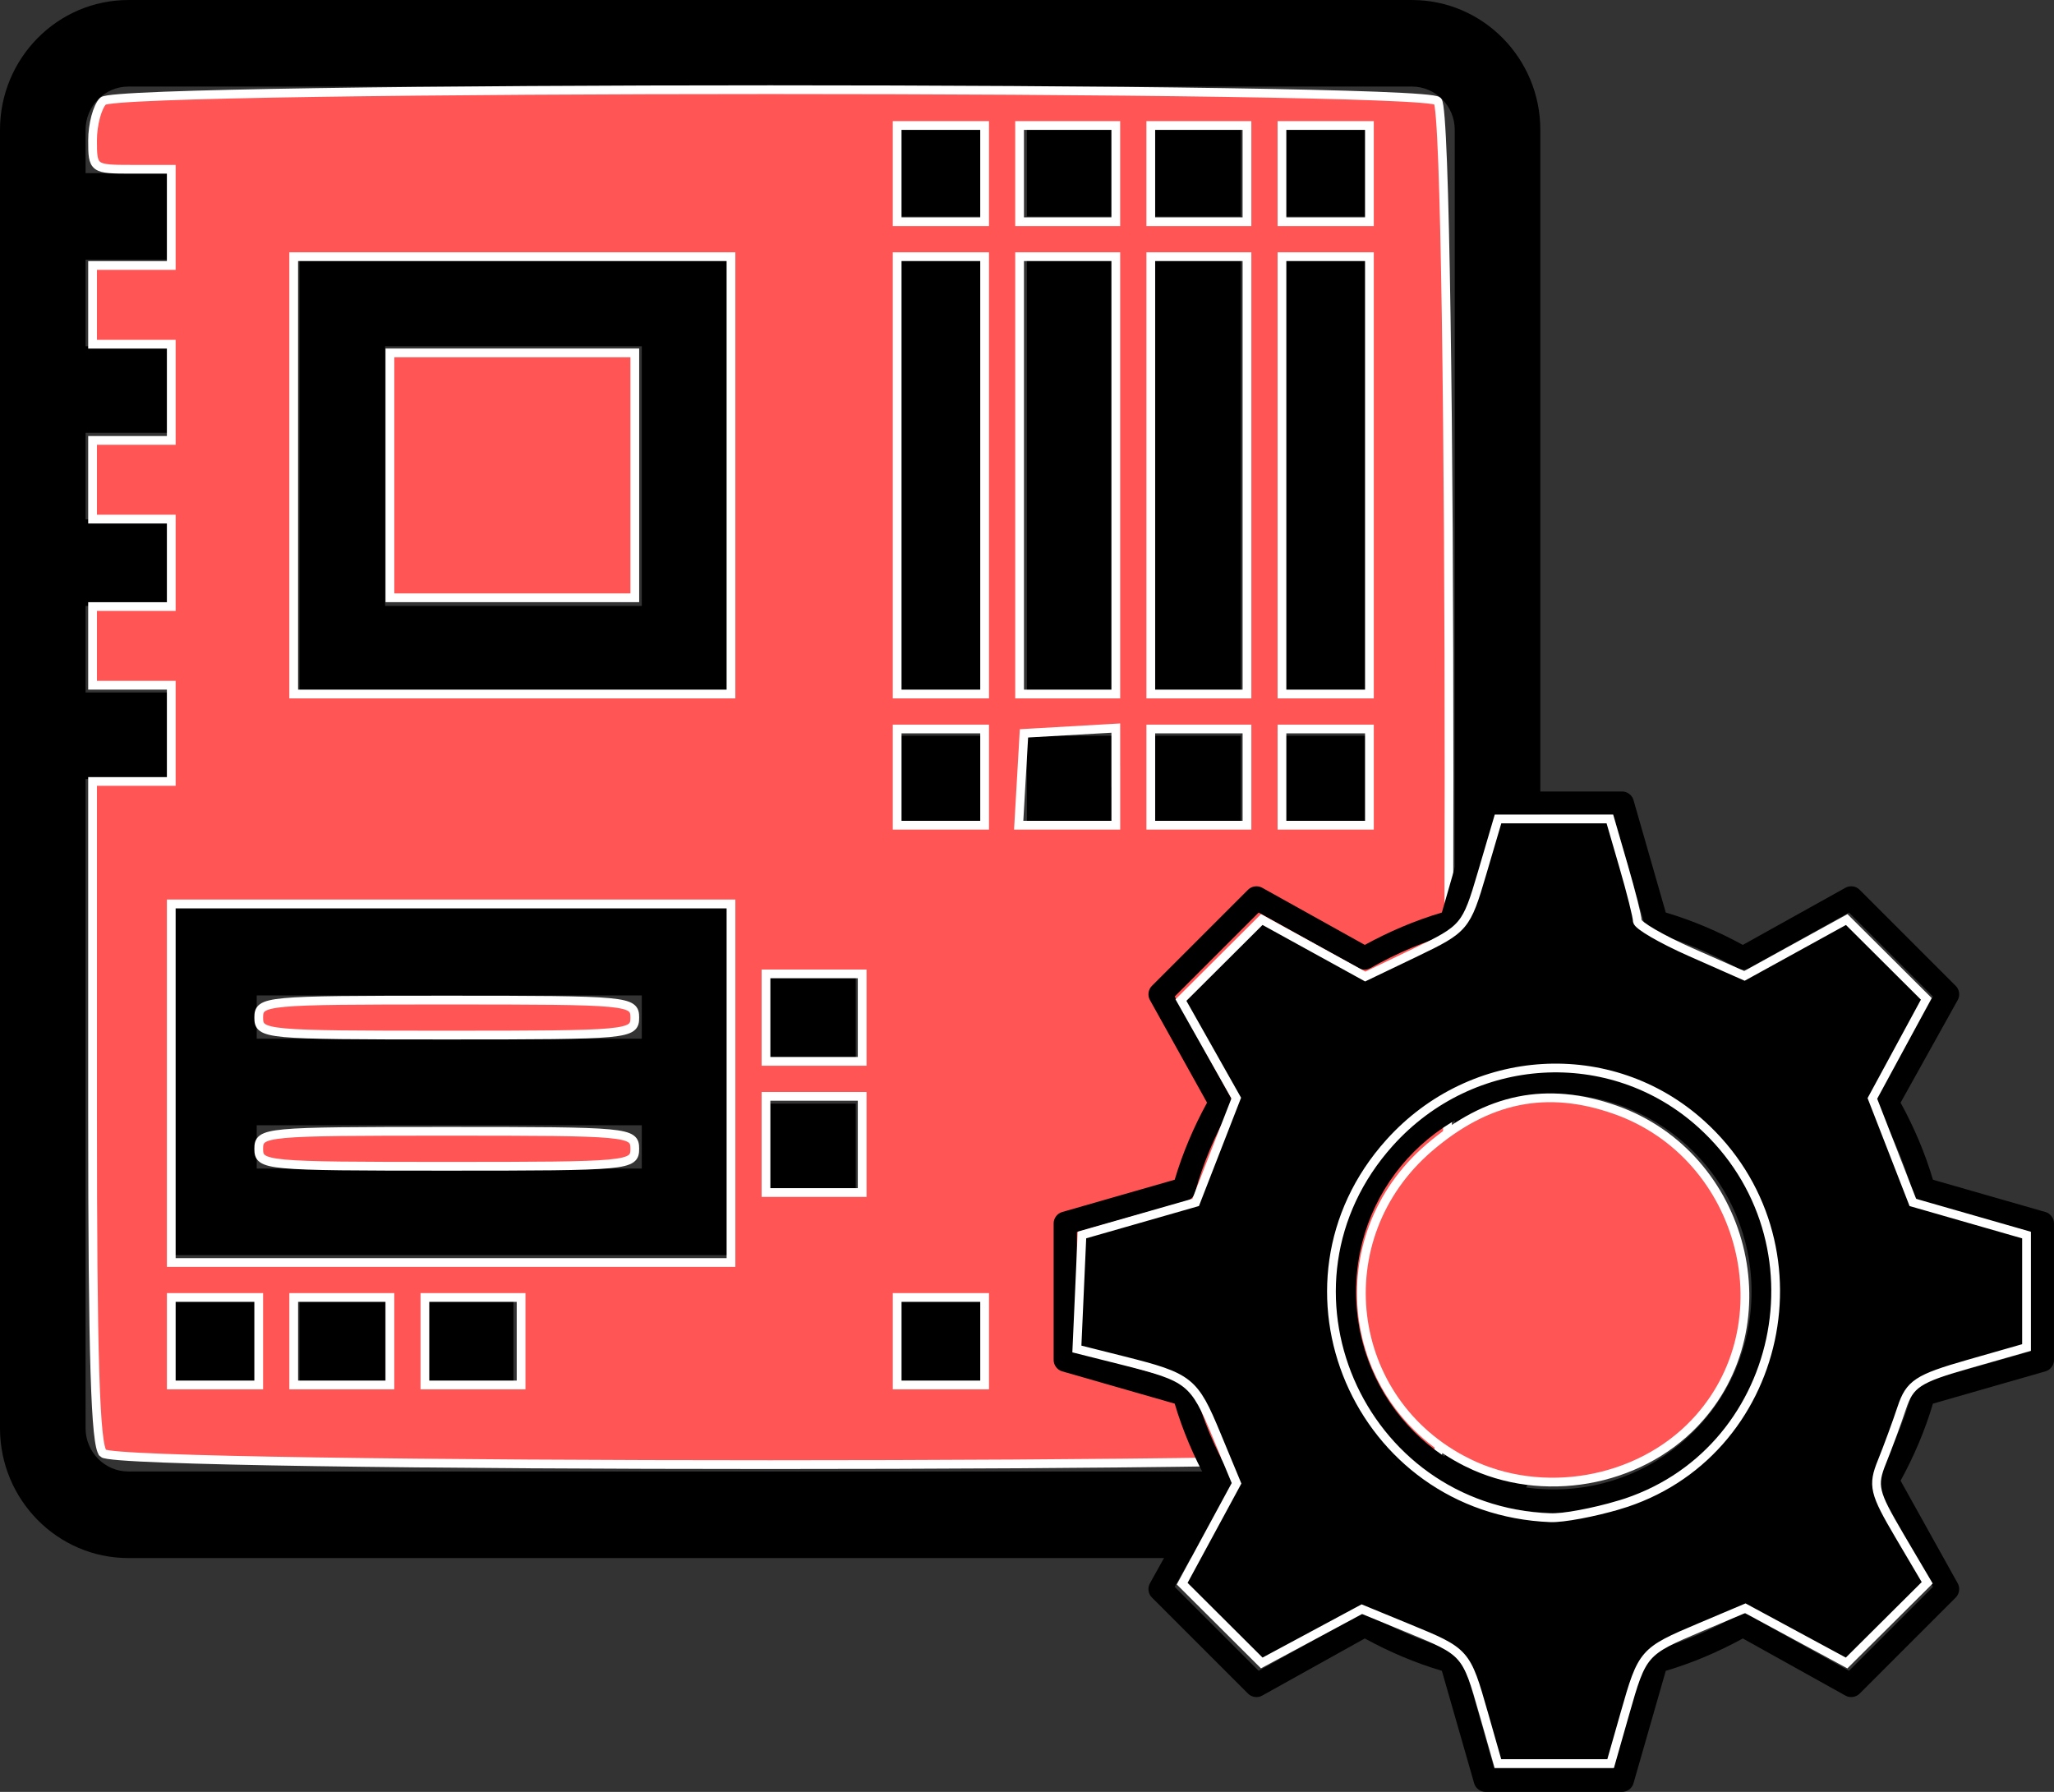 <?xml version="1.0" encoding="UTF-8" standalone="no"?>
<!-- Created with Inkscape (http://www.inkscape.org/) -->

<svg
   xmlns:dc="http://purl.org/dc/elements/1.1/"
   xmlns:cc="http://creativecommons.org/ns#"
   xmlns:rdf="http://www.w3.org/1999/02/22-rdf-syntax-ns#"
   xmlns:svg="http://www.w3.org/2000/svg"
   xmlns="http://www.w3.org/2000/svg"
   xmlns:sodipodi="http://sodipodi.sourceforge.net/DTD/sodipodi-0.dtd"
   xmlns:inkscape="http://www.inkscape.org/namespaces/inkscape"
   width="49.836mm"
   height="43.474mm"
   viewBox="0 0 176.585 154.04"
   id="svg6115"
   version="1.1"
   inkscape:version="0.91 r13725"
   sodipodi:docname="oem_button.svg">
  <rect x="0" y="0" width="176.585" height="154.04" fill="#333333" stroke="none"/>
  <defs
     id="defs6117" />
  <sodipodi:namedview
     id="base"
     pagecolor="#ffffff"
     bordercolor="#666666"
     borderopacity="1.0"
     inkscape:pageopacity="0.0"
     inkscape:pageshadow="2"
     inkscape:zoom="1.33"
     inkscape:cx="-8.7332366"
     inkscape:cy="-63.06265"
     inkscape:document-units="px"
     inkscape:current-layer="layer3"
     showgrid="false"
     inkscape:window-width="1916"
     inkscape:window-height="1041"
     inkscape:window-x="0"
     inkscape:window-y="18"
     inkscape:window-maximized="0"
     fit-margin-top="0"
     fit-margin-left="0"
     fit-margin-right="0"
     fit-margin-bottom="0" />
  <g
     inkscape:label="Layer 1"
     inkscape:groupmode="layer"
     id="layer1"
     transform="translate(-171.667,-269.483)">
    <g
       id="g8199">
      <path
         id="path6440"
         d="m 293.056,269.483 -110.354,0 c -6.086,0 -11.035,5.006 -11.035,11.162 l 0,111.616 c 0,6.155 4.95,11.162 11.035,11.162 l 110.354,0 c 6.086,0 11.035,-5.006 11.035,-11.162 l 0,-111.616 c 0,-6.155 -4.95,-11.162 -11.035,-11.162 z m 3.678,122.778 c 0,2.051 -1.651,3.721 -3.678,3.721 l -110.354,0 c -2.028,0 -3.678,-1.67 -3.678,-3.721 l 0,-55.808 7.357,0 0,-7.441 -7.357,0 0,-7.441 7.357,0 0,-7.441 -7.357,0 0,-7.441 7.357,0 0,-7.441 -7.357,0 0,-7.441 7.357,0 0,-7.441 -7.357,0 0,-3.721 c 0,-2.051 1.651,-3.721 3.678,-3.721 l 110.354,0 c 2.028,0 3.678,1.67 3.678,3.721 l 0,111.616 z"
         inkscape:connector-curvature="0" />
      <path
         id="path6442"
         d="m 197.416,329.012 36.785,0 0,-37.205 -36.785,0 0,37.205 z m 7.357,-29.764 22.071,0 0,22.323 -22.071,0 0,-22.323 z"
         inkscape:connector-curvature="0" />
      <path
         id="path6444"
         d="m 186.38,358.776 0,7.441 0,11.162 47.82,0 0,-11.162 0,-7.441 0,-11.162 -47.82,0 0,11.162 z m 7.357,-3.721 33.106,0 0,3.721 -33.106,0 0,-3.721 z m 0,11.162 33.106,0 0,3.721 -33.106,0 0,-3.721 z"
         inkscape:connector-curvature="0" />
      <path
         d="m 259.95,291.807 7.357,0 0,37.205 -7.357,0 z"
         id="rect6446"
         inkscape:connector-curvature="0" />
      <path
         d="m 248.914,291.807 7.357,0 0,37.205 -7.357,0 z"
         id="rect6448"
         inkscape:connector-curvature="0" />
      <path
         d="m 270.985,291.807 7.357,0 0,37.205 -7.357,0 z"
         id="rect6450"
         inkscape:connector-curvature="0" />
      <path
         d="m 282.02,291.807 7.357,0 0,37.205 -7.357,0 z"
         id="rect6452"
         inkscape:connector-curvature="0" />
      <path
         d="m 208.451,381.1 7.357,0 0,7.441 -7.357,0 z"
         id="rect6466"
         inkscape:connector-curvature="0" />
      <path
         d="m 248.914,381.1 7.357,0 0,7.441 -7.357,0 z"
         id="rect6468"
         inkscape:connector-curvature="0" />
      <path
         d="m 237.879,353.196 7.357,0 0,7.441 -7.357,0 z"
         id="rect6470"
         inkscape:connector-curvature="0" />
      <path
         d="m 237.879,364.357 7.357,0 0,7.441 -7.357,0 z"
         id="rect6472"
         inkscape:connector-curvature="0" />
      <path
         d="m 259.95,280.645 7.357,0 0,7.441 -7.357,0 z"
         id="rect6474"
         inkscape:connector-curvature="0" />
      <path
         d="m 282.02,280.645 7.357,0 0,7.441 -7.357,0 z"
         id="rect6476"
         inkscape:connector-curvature="0" />
      <path
         d="m 270.985,280.645 7.357,0 0,7.441 -7.357,0 z"
         id="rect6478"
         inkscape:connector-curvature="0" />
      <path
         d="m 248.914,280.645 7.357,0 0,7.441 -7.357,0 z"
         id="rect6480"
         inkscape:connector-curvature="0" />
      <path
         d="m 259.95,332.733 7.357,0 0,7.441 -7.357,0 z"
         id="rect6482"
         inkscape:connector-curvature="0" />
      <path
         d="m 282.02,332.733 7.357,0 0,7.441 -7.357,0 z"
         id="rect6484"
         inkscape:connector-curvature="0" />
      <path
         d="m 270.985,332.733 7.357,0 0,7.441 -7.357,0 z"
         id="rect6486"
         inkscape:connector-curvature="0" />
      <path
         d="m 248.914,332.733 7.357,0 0,7.441 -7.357,0 z"
         id="rect6488"
         inkscape:connector-curvature="0" />
      <path
         d="m 186.38,381.1 7.357,0 0,7.441 -7.357,0 z"
         id="rect6490"
         inkscape:connector-curvature="0" />
      <path
         d="m 197.416,381.1 7.357,0 0,7.441 -7.357,0 z"
         id="rect6492"
         inkscape:connector-curvature="0" />
    </g>
    <path
       style="opacity:1;fill:#ff5555;fill-opacity:1;stroke:#ffffff;stroke-width:0.752"
       d="m 180.527,394.406 c -0.67,-0.67 -0.902,-8.221 -0.902,-29.323 l 0,-28.421 3.383,0 3.383,0 0,-4.135 0,-4.135 -3.383,0 -3.383,0 0,-3.383 0,-3.383 3.383,0 3.383,0 0,-3.759 0,-3.759 -3.383,0 -3.383,0 0,-3.383 0,-3.383 3.383,0 3.383,0 0,-4.135 0,-4.135 -3.383,0 -3.383,0 0,-3.383 0,-3.383 3.383,0 3.383,0 0,-4.135 0,-4.135 -3.383,0 c -3.326,0 -3.383,-0.042 -3.383,-2.481 0,-1.365 0.406,-2.887 0.902,-3.383 1.306,-1.306 113.431,-1.306 114.737,0 1.306,1.306 1.306,114.934 0,116.241 -1.306,1.306 -113.431,1.306 -114.737,0 z m 13.383,-9.624 0,-3.759 -3.759,0 -3.759,0 0,3.759 0,3.759 3.759,0 3.759,0 0,-3.759 z m 11.278,0 0,-3.759 -4.135,0 -4.135,0 0,3.759 0,3.759 4.135,0 4.135,0 0,-3.759 z m 11.278,0 0,-3.759 -4.135,0 -4.135,0 0,3.759 0,3.759 4.135,0 4.135,0 0,-3.759 z m 39.85,0 0,-3.759 -3.759,0 -3.759,0 0,3.759 0,3.759 3.759,0 3.759,0 0,-3.759 z m -21.805,-22.18 0,-15.414 -24.06,0 -24.06,0 0,15.414 0,15.414 24.06,0 24.06,0 0,-15.414 z m 11.278,5.263 0,-4.135 -4.135,0 -4.135,0 0,4.135 0,4.135 4.135,0 4.135,0 0,-4.135 z m 0,-10.902 0,-3.759 -4.135,0 -4.135,0 0,3.759 0,3.759 4.135,0 4.135,0 0,-3.759 z m 10.526,-20.677 0,-4.135 -3.759,0 -3.759,0 0,4.135 0,4.135 3.759,0 3.759,0 0,-4.135 z m 11.278,-0.039 0,-4.175 -3.947,0.227 -3.947,0.227 -0.227,3.947 -0.227,3.947 4.175,0 4.175,0 0,-4.175 z m 11.278,0.039 0,-4.135 -4.135,0 -4.135,0 0,4.135 0,4.135 4.135,0 4.135,0 0,-4.135 z m 10.526,0 0,-4.135 -3.759,0 -3.759,0 0,4.135 0,4.135 3.759,0 3.759,0 0,-4.135 z m -54.887,-25.94 0,-18.797 -18.797,0 -18.797,0 0,18.797 0,18.797 18.797,0 18.797,0 0,-18.797 z m 21.805,0 0,-18.797 -3.759,0 -3.759,0 0,18.797 0,18.797 3.759,0 3.759,0 0,-18.797 z m 11.278,0 0,-18.797 -4.135,0 -4.135,0 0,18.797 0,18.797 4.135,0 4.135,0 0,-18.797 z m 11.278,0 0,-18.797 -4.135,0 -4.135,0 0,18.797 0,18.797 4.135,0 4.135,0 0,-18.797 z m 10.526,0 0,-18.797 -3.759,0 -3.759,0 0,18.797 0,18.797 3.759,0 3.759,0 0,-18.797 z m -33.083,-25.94 0,-4.135 -3.759,0 -3.759,0 0,4.135 0,4.135 3.759,0 3.759,0 0,-4.135 z m 11.278,0 0,-4.135 -4.135,0 -4.135,0 0,4.135 0,4.135 4.135,0 4.135,0 0,-4.135 z m 11.278,0 0,-4.135 -4.135,0 -4.135,0 0,4.135 0,4.135 4.135,0 4.135,0 0,-4.135 z m 10.526,0 0,-4.135 -3.759,0 -3.759,0 0,4.135 0,4.135 3.759,0 3.759,0 0,-4.135 z"
       id="path10546"
       inkscape:connector-curvature="0" />
    <path
       style="opacity:1;fill:#ff5555;fill-opacity:1;stroke:#ffffff;stroke-width:0.752"
       d="m 205.189,310.346 0,-10.526 10.526,0 10.526,0 0,10.526 0,10.526 -10.526,0 -10.526,0 0,-10.526 z"
       id="path10548"
       inkscape:connector-curvature="0" />
    <path
       style="opacity:1;fill:#ff5555;fill-opacity:1;stroke:#ffffff;stroke-width:0.752"
       d="m 193.911,356.962 c 0,-1.457 0.501,-1.504 16.165,-1.504 15.664,0 16.165,0.047 16.165,1.504 0,1.457 -0.501,1.504 -16.165,1.504 -15.664,0 -16.165,-0.047 -16.165,-1.504 z"
       id="path10550"
       inkscape:connector-curvature="0" />
    <path
       style="opacity:1;fill:#ff5555;fill-opacity:1;stroke:#ffffff;stroke-width:0.752"
       d="m 193.911,368.24 c 0,-1.457 0.501,-1.504 16.165,-1.504 15.664,0 16.165,0.047 16.165,1.504 0,1.457 -0.501,1.504 -16.165,1.504 -15.664,0 -16.165,-0.047 -16.165,-1.504 z"
       id="path10552"
       inkscape:connector-curvature="0" />
  </g>
  <g
     inkscape:groupmode="layer"
     id="layer3"
     inkscape:label="Layer 2"
     transform="translate(-171.667,-269.483)">
    <g
       id="g10554"
       transform="translate(-2.256,-134.586)">
      <g
         transform="translate(35.338,-38.346)"
         id="g8224">
        <g
           id="g7995"
           transform="translate(222.169,-448.906)">
          <path
             id="path7997"
             transform="translate(0,952.362)"
             d="m 43.156,7.719 -2.781,9.688 c -2.323,0.688 -4.542,1.642 -6.625,2.781 l -8.812,-4.906 c -0.38,-0.224 -0.908,-0.157 -1.219,0.156 l -8.281,8.281 c -0.313,0.311 -0.381,0.839 -0.156,1.219 L 20.188,33.75 c -1.14,2.083 -2.093,4.302 -2.781,6.625 l -9.688,2.781 C 7.305,43.278 6.996,43.693 7,44.125 l 0,11.75 c -0.004,0.432 0.305,0.847 0.719,0.969 l 9.688,2.781 c 0.688,2.323 1.642,4.542 2.781,6.625 l -4.906,8.812 c -0.224,0.38 -0.157,0.908 0.156,1.219 l 8.281,8.281 c 0.311,0.313 0.839,0.381 1.219,0.156 L 33.75,79.812 c 2.083,1.14 4.302,2.093 6.625,2.781 l 2.781,9.688 C 43.278,92.695 43.693,93.004 44.125,93 l 11.75,0 c 0.432,0.004 0.847,-0.305 0.969,-0.719 l 2.781,-9.688 c 2.323,-0.688 4.542,-1.642 6.625,-2.781 l 8.812,4.906 c 0.38,0.224 0.908,0.157 1.219,-0.156 l 8.281,-8.281 c 0.313,-0.311 0.381,-0.839 0.156,-1.219 L 79.812,66.25 c 1.14,-2.083 2.093,-4.302 2.781,-6.625 l 9.688,-2.781 C 92.695,56.722 93.004,56.307 93,55.875 l 0,-11.75 c 0.004,-0.432 -0.305,-0.847 -0.719,-0.969 L 82.594,40.375 C 81.906,38.052 80.952,35.833 79.812,33.75 l 4.906,-8.812 c 0.224,-0.38 0.157,-0.908 -0.156,-1.219 L 76.281,15.438 C 75.971,15.125 75.442,15.057 75.062,15.281 L 66.25,20.188 C 64.167,19.048 61.948,18.094 59.625,17.406 L 56.844,7.719 C 56.722,7.305 56.307,6.996 55.875,7 L 44.125,7 C 43.622,7 43.25,7.393 43.156,7.719 Z M 44.875,9 l 10.25,0 2.688,9.469 c 0.098,0.333 0.382,0.604 0.719,0.688 2.568,0.708 4.978,1.739 7.25,3.031 0.302,0.175 0.698,0.175 1,0 L 75.375,17.406 82.594,24.625 77.812,33.219 c -0.175,0.302 -0.175,0.698 0,1 1.293,2.272 2.324,4.682 3.031,7.25 0.083,0.337 0.355,0.62 0.688,0.719 L 91,44.875 l 0,10.25 -9.469,2.688 c -0.333,0.098 -0.604,0.382 -0.688,0.719 -0.708,2.568 -1.739,4.978 -3.031,7.25 -0.175,0.302 -0.175,0.698 0,1 L 82.594,75.375 75.375,82.594 66.781,77.812 c -0.302,-0.175 -0.698,-0.175 -1,0 -2.272,1.292 -4.682,2.324 -7.25,3.031 -0.337,0.083 -0.62,0.355 -0.719,0.688 L 55.125,91 44.875,91 42.188,81.531 c -0.098,-0.333 -0.382,-0.604 -0.719,-0.688 -2.568,-0.708 -4.978,-1.739 -7.25,-3.031 -0.302,-0.175 -0.698,-0.175 -1,0 L 24.625,82.594 17.406,75.375 22.188,66.781 c 0.175,-0.302 0.175,-0.698 0,-1 -1.293,-2.272 -2.324,-4.682 -3.031,-7.25 -0.083,-0.337 -0.355,-0.62 -0.688,-0.719 L 9,55.125 9,44.875 18.469,42.188 c 0.333,-0.098 0.604,-0.382 0.688,-0.719 0.708,-2.568 1.739,-4.978 3.031,-7.25 0.175,-0.302 0.175,-0.698 0,-1 L 17.406,24.625 24.625,17.406 33.219,22.188 c 0.302,0.175 0.698,0.175 1,0 2.272,-1.293 4.682,-2.324 7.25,-3.031 0.337,-0.083 0.62,-0.355 0.719,-0.688 z M 50,31 C 39.518,31 31,39.518 31,50 31,60.481 39.518,69 50,69 60.482,69 69,60.481 69,50 69,39.518 60.482,31 50,31 Z m 0,2 c 9.401,0 17,7.599 17,17 0,9.401 -7.599,17 -17,17 -9.401,0 -17,-7.599 -17,-17 0,-9.401 7.599,-17 17,-17 z"
             style="color:#000000;font-style:normal;font-variant:normal;font-weight:normal;font-stretch:normal;font-size:medium;line-height:normal;font-family:Sans;-inkscape-font-specification:Sans;text-indent:0;text-align:start;text-decoration:none;text-decoration-line:none;letter-spacing:normal;word-spacing:normal;text-transform:none;direction:ltr;block-progression:tb;writing-mode:lr-tb;baseline-shift:baseline;text-anchor:start;display:inline;overflow:visible;visibility:visible;opacity:1;fill:#000000;fill-opacity:1;stroke:none;stroke-width:2;marker:none;enable-background:accumulate"
             inkscape:connector-curvature="0" />
        </g>
        <path
           style="opacity:1;fill:#000000;fill-opacity:1;stroke:#ffffff;stroke-width:0.752"
           d="m 266.129,589.698 c -1.497,-5.252 -1.509,-5.266 -6.474,-7.307 l -3.99,-1.641 -4.302,2.312 -4.302,2.312 -3.421,-3.409 -3.421,-3.409 2.337,-4.314 2.336,-4.314 -1.733,-4.18 c -1.917,-4.625 -2.3,-4.929 -8.015,-6.366 l -3.978,-1 0.219,-4.9 0.219,-4.9 4.887,-1.4 4.887,-1.4 1.745,-4.485 1.745,-4.485 -2.377,-4.212 -2.377,-4.212 3.474,-3.462 3.474,-3.462 4.448,2.45 4.449,2.45 4.324,-2.074 c 4.215,-2.022 4.359,-2.193 5.707,-6.774 l 1.383,-4.699 4.807,0 4.807,0 1.181,4.063 c 0.65,2.235 1.181,4.354 1.181,4.71 0,0.356 2.072,1.562 4.605,2.682 l 4.605,2.035 4.396,-2.421 4.396,-2.421 3.421,3.409 3.421,3.409 -2.318,4.28 -2.318,4.28 1.739,4.47 1.739,4.47 4.887,1.403 4.887,1.403 0,4.832 0,4.832 -4.973,1.422 c -4.395,1.257 -5.065,1.697 -5.759,3.787 -0.432,1.301 -1.196,3.38 -1.698,4.62 -0.826,2.04 -0.683,2.645 1.489,6.327 l 2.402,4.072 -3.465,3.447 -3.465,3.447 -4.354,-2.353 -4.354,-2.353 -3.898,1.648 c -4.884,2.065 -4.958,2.15 -6.449,7.382 l -1.232,4.323 -4.845,0 -4.845,0 -1.232,-4.323 z m 11.625,-17.9 c 14.208,-4.219 18.205,-22.728 7.075,-32.762 -7.761,-6.996 -19.682,-6.277 -26.778,1.615 -11.005,12.241 -2.708,31.58 13.831,32.239 1.062,0.042 3.704,-0.45 5.872,-1.093 z"
           id="path8222"
           inkscape:connector-curvature="0" />
      </g>
      <path
         inkscape:connector-curvature="0"
         id="path10529"
         d="m 300.097,529.807 c -10.619,-5.256 -12.328,-19.35 -3.286,-27.089 5.006,-4.285 10.103,-5.318 15.988,-3.242 11.166,3.94 14.848,18.462 6.824,26.917 -4.877,5.139 -13.128,6.582 -19.526,3.415 z"
         style="opacity:1;fill:#ff5555;fill-opacity:1;stroke:#ffffff;stroke-width:0.752" />
    </g>
  </g>
</svg>
